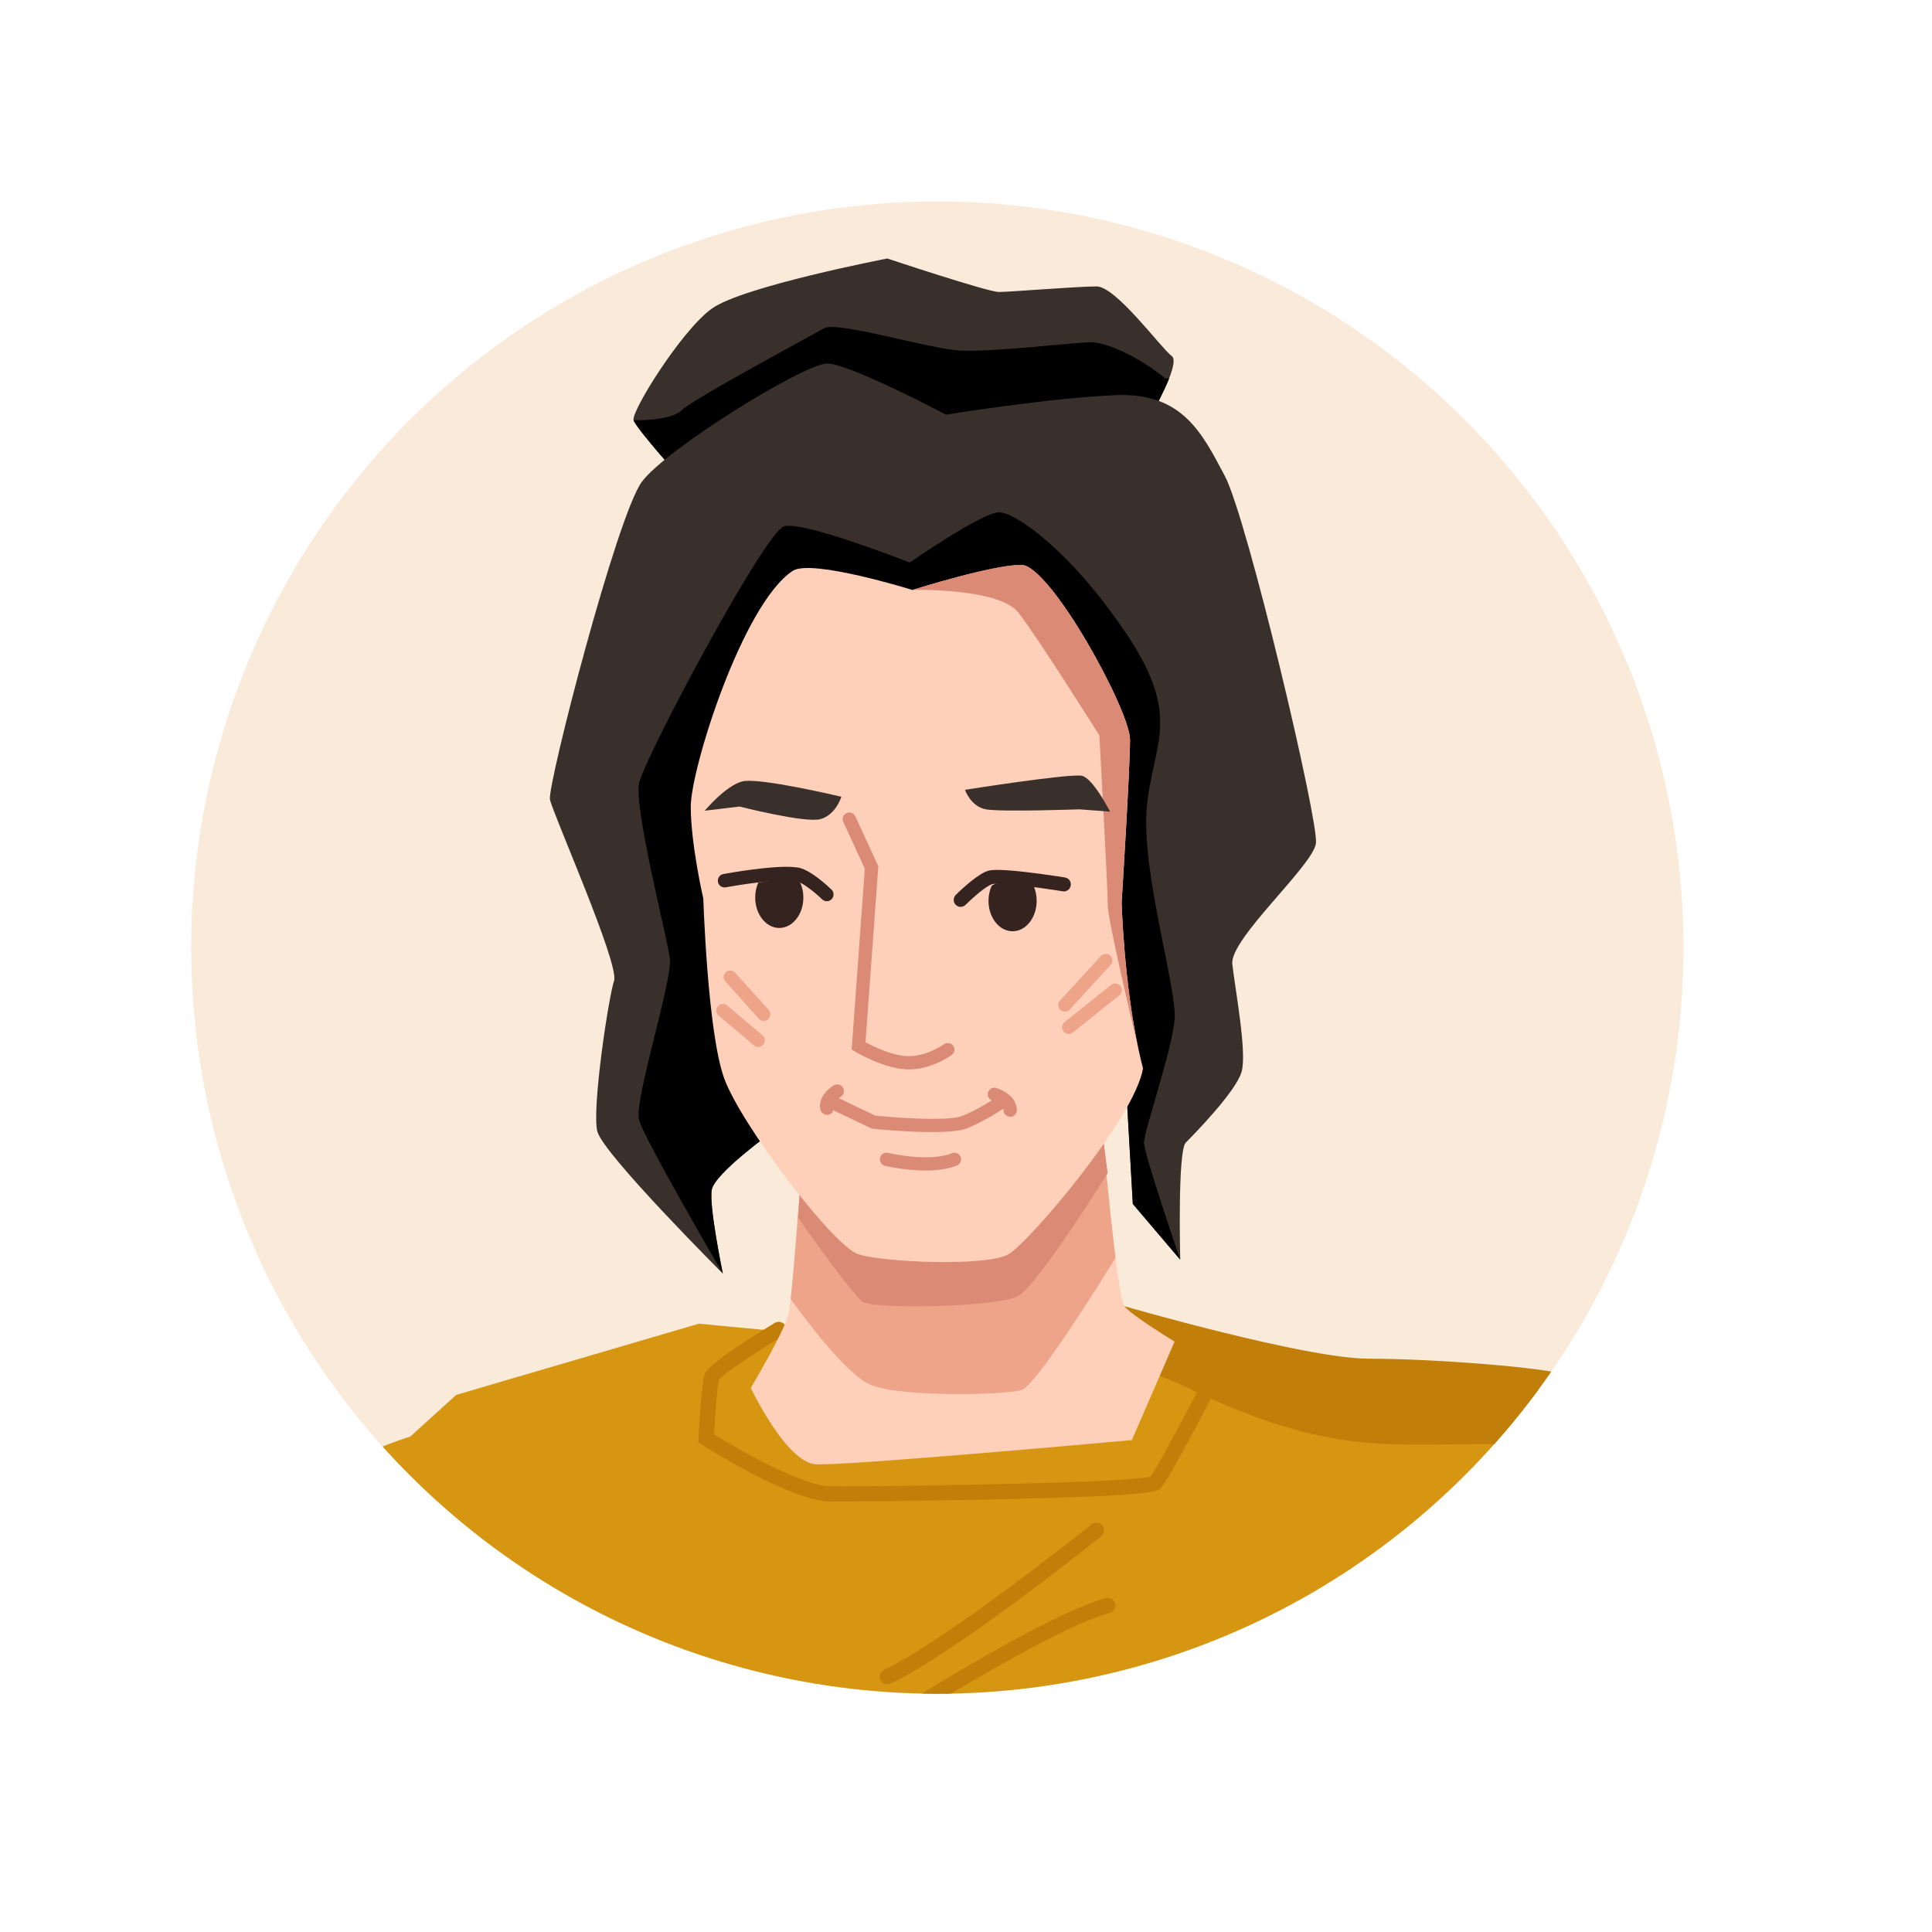 <?xml version="1.0" encoding="UTF-8"?>
<svg id="Layer_2" data-name="Layer 2" xmlns="http://www.w3.org/2000/svg" xmlns:xlink="http://www.w3.org/1999/xlink" viewBox="0 0 292 292">
  <defs>
    <style>
      .cls-1 {
        fill: #d79612;
      }

      .cls-2 {
        fill: #f9ead9;
      }

      .cls-3 {
        fill: #fff;
        filter: url(#drop-shadow-1);
      }

      .cls-4 {
        fill: #eea489;
      }

      .cls-5 {
        clip-path: url(#clippath);
      }

      .cls-6 {
        fill: #fed0b9;
      }

      .cls-7 {
        fill: #39302b;
      }

      .cls-8 {
        fill: #35231f;
      }

      .cls-9 {
        fill: #c17e08;
      }

      .cls-10 {
        fill: #db8a75;
      }
    </style>
    <filter id="drop-shadow-1" filterUnits="userSpaceOnUse">
      <feOffset dx="3" dy="3"/>
      <feGaussianBlur result="blur" stdDeviation="5"/>
      <feFlood flood-color="#000" flood-opacity=".42"/>
      <feComposite in2="blur" operator="in"/>
      <feComposite in="SourceGraphic"/>
    </filter>
    <clipPath id="clippath">
      <circle class="cls-2" cx="141.67" cy="143.22" r="112.77" transform="translate(-59.78 142.12) rotate(-45)"/>
    </clipPath>
  </defs>
  <g id="diverse_portrait_people_icons" data-name="diverse portrait people icons">
    <g>
      <circle class="cls-3" cx="142.77" cy="143.19" r="130.7"/>
      <g>
        <circle class="cls-2" cx="141.67" cy="143.22" r="112.77" transform="translate(-59.78 142.12) rotate(-45)"/>
        <g class="cls-5">
          <g>
            <g>
              <path class="cls-7" d="m176.7,57.19c-1.44,3.65-4.65,8.86-4.65,8.86l-68.7,6.75s-7.17-8.01-7.59-9.28c-.42-1.26,7.16-13.49,11.8-16.86,4.64-3.37,26.55-7.59,26.55-7.59,0,0,15.18,5.06,16.86,5.06s11.81-.84,14.76-.84,9.7,9.27,11.38,10.54c.52.39.23,1.72-.41,3.36Z"/>
              <path d="m176.7,57.19c-1.44,3.65-4.65,8.86-4.65,8.86l-68.7,6.75s-7.17-8.01-7.59-9.28c0,0,5.62.14,7.3-1.54,1.69-1.69,19.54-11.24,21.5-12.37,1.97-1.12,15.73,3.09,20.51,3.37,4.78.29,17.56-1.26,19.81-1.26s7.17,2.11,11.24,5.48c.19-.01.39-.01.57-.01Z"/>
            </g>
            <g>
              <path class="cls-1" d="m245.77,217.63c-1.96,1.67-4.05,3.39-6.27,5.14-20.6,16.26-51.73,35.05-89.56,39.78-6.98.88-13.7,1.05-20.13.65-37.89-2.3-65.77-24.32-80.53-39.27,3.24-4,12.72-6.8,12.72-6.8l6.96-6.31,36.67-10.76,11.68,1.11.82.08,2.27.22,2.94-.07,38.57-.85,4.02-.08,1.85-.05,3.38-.07s1.74.51,4.5,1.26c8.18,2.24,25.3,6.67,32.4,6.67,9.48,0,26.54,1.27,30.33,2.54,1.18.39,4.02,3.12,7.39,6.82Z"/>
              <path class="cls-9" d="m246.57,216.95c-.27.23-.53.46-.8.68-1.96,1.67-4.05,3.39-6.27,5.14-1.08-1.37-2.29-2.68-3.85-3.44-1.52-.74-3.28-.89-4.97-.97-8.96-.44-17.99.57-26.89-.62-7.62-1.02-14.87-3.64-21.84-6.82-1-.46-2-.93-2.99-1.42-1.07-.52-2.35-1.03-3.67-1.56-4.29-1.72-9.09-3.72-9.36-7.48-.06-.88.13-1.87.63-2.97l3.38-.07s27.4,7.93,36.89,7.93,26.54,1.27,30.34,2.54c1.42.47,5.18,4.26,9.39,9.06Z"/>
              <path class="cls-9" d="m130.16,264.35h-.33c-.64,0-1.16-.52-1.16-1.15,0-.45.26-.84.63-1.03,13.12-8.31,30.3-18.61,37.82-20.62.62-.16,1.25.2,1.41.82.16.62-.2,1.25-.82,1.41-7.26,1.94-24.27,12.16-37.27,20.39l-.28.18Z"/>
              <path class="cls-9" d="m134.12,254.56c-.43,0-.85-.25-1.05-.67-.27-.58-.02-1.26.56-1.53,9.25-4.32,31.16-21.81,31.38-21.98.5-.4,1.22-.32,1.62.18.4.5.32,1.22-.18,1.62-.91.73-22.35,17.84-31.84,22.27-.16.07-.32.11-.49.11Z"/>
              <path class="cls-9" d="m125.69,226.95c-6.17,0-19.05-8.26-19.59-8.61l-.56-.36.04-.67c.07-1.36.45-8.23.9-9.58.37-1.1,3.94-3.72,10.61-7.79.54-.33,1.25-.16,1.59.39.33.54.16,1.25-.39,1.59-4.15,2.53-8.95,5.74-9.64,6.62-.22.85-.53,4.66-.73,8.22,3.97,2.5,13.44,7.89,17.78,7.89,8.66,0,44.62-.47,48.18-1.47,1.04-1.37,5.52-9.77,9.38-17.29.29-.57.99-.79,1.55-.5.57.29.79.99.5,1.55-2,3.89-8.61,16.7-9.91,17.99-.51.51-1.13,1.13-23.5,1.65-11.3.26-23.17.37-26.21.37Z"/>
            </g>
            <g>
              <path class="cls-6" d="m177.53,202.76l-6.46,14.89s-43.27,3.94-47.77,3.66c-4.49-.29-9.83-11.53-9.83-11.53,0,0,5.17-8.7,5.72-11.23.09-.4.2-1.18.31-2.2.61-5.42,1.48-17.75,1.48-17.75l45.6-7.87s1.02,11.46,2.02,19.38c.5,3.84.98,6.86,1.35,7.32,1.12,1.41,7.58,5.34,7.58,5.34Z"/>
              <path class="cls-4" d="m168.6,190.1c-2.64,4.29-12.07,19.38-14.25,20.01-2.55.73-17.85,1.08-22.59-.74-3.52-1.34-9.43-9.11-12.26-13.03.61-5.42,1.48-17.75,1.48-17.75l45.6-7.87s1.02,11.46,2.02,19.38Z"/>
              <path class="cls-10" d="m120.63,184.07s8.01,11.38,9.69,12.64c1.69,1.26,20.65.84,23.6-.84,2.95-1.69,13.49-18.55,13.49-18.55l-.84-6.6-45.59,7.87-.35,5.48Z"/>
            </g>
            <g>
              <path class="cls-7" d="m198.89,127.45c-.42,3.37-13.07,14.47-12.64,18.26.42,3.79,2.25,13.35,1.4,16.3-.85,2.95-7.17,9.42-8.43,10.68-1.27,1.27-.84,17.7-.84,17.7,0,0,0,0,0-.01l-7.16-8.42-.84-14.76-53.53,3.79s-8.86,6.33-9.28,8.86c-.41,2.47,1.6,12.19,1.68,12.63,0,0,0,.01,0,.01,0,0-18.13-18.12-18.97-21.49-.85-3.37,1.68-20.23,2.53-22.76.84-2.53-9.27-25.29-9.69-27.4-.42-2.11,10.12-42.99,13.91-48.05,3.8-5.06,24.58-17.85,27.96-17.85s17.98,7.73,17.98,7.73c0,0,15.6-2.53,25.71-2.95,10.12-.42,13.07,5.9,16.44,12.22,3.37,6.33,14.19,52.12,13.77,55.5Z"/>
              <path d="m178.37,190.38l-7.16-8.42-.84-14.76-53.53,3.79s-8.86,6.33-9.28,8.86c-.41,2.47,1.6,12.19,1.68,12.63-.36-.61-11.81-20.26-12.64-23.16-.84-2.95,5.06-21.08,4.64-24.45-.42-3.38-5.48-22.76-4.64-26.55.84-3.8,18.97-37.93,21.92-38.78,2.95-.84,18.97,5.48,18.97,5.48,0,0,10.96-7.59,13.49-7.59s10.96,5.91,19.39,18.55c8.43,12.65,3.79,16.44,2.95,26.13-.85,9.7,4.63,27.4,4.21,32.03-.42,4.64-4.63,16.86-4.63,18.55s5.31,17.21,5.47,17.69Z"/>
            </g>
            <g>
              <path class="cls-6" d="m172.76,161.45c-1.27,7.59-17.14,26.2-20.31,28.1-3.16,1.9-18.97,1.27-22.76,0-3.79-1.26-17.71-19.59-20.23-26.55-2.53-6.95-3.16-27.18-3.16-27.18,0,0-1.9-8.22-1.9-13.91s7.8-30.56,15.39-35.62c2.83-1.89,18.12,2.88,18.12,2.88h0c.37-.12,12.07-3.79,16.44-3.79s16.44,21.99,16.44,26.41-1.27,24.66-1.27,24.66c0,0,.35,12.05,2.58,22.28.03.12.05.23.08.35.16.73.33,1.44.51,2.14.04.16.06.25.06.25Z"/>
              <path class="cls-10" d="m137.38,161.63c-.22,0-.45,0-.67-.03-3.57-.3-7.31-2.58-7.47-2.67l-.52-.32,1.99-27.32-3.26-7.07c-.23-.5-.01-1.1.49-1.33.5-.23,1.1-.01,1.33.49l3.48,7.54-1.94,26.6c1.08.59,3.69,1.89,6.06,2.09,2.95.24,5.76-1.76,5.79-1.78.45-.32,1.07-.22,1.4.22.32.45.23,1.07-.22,1.4-.13.09-3.04,2.18-6.46,2.18Z"/>
              <path class="cls-10" d="m140.85,171.1c-3.84,0-8.21-.43-8.94-.51l-.17-.02-6.62-3.17c-.5-.24-.71-.84-.47-1.33.24-.5.84-.71,1.34-.47l6.31,3.02c4.32.43,11.25.8,13.12.05,2.67-1.07,5.39-2.96,5.42-2.98.45-.32,1.08-.21,1.39.25.32.45.21,1.08-.25,1.39-.12.08-2.94,2.05-5.82,3.2-1.08.43-3.1.57-5.31.57Z"/>
              <path class="cls-10" d="m124.99,168.49c-.43,0-.83-.28-.96-.71-.51-1.69,1.01-3.15,1.99-3.74.47-.29,1.09-.14,1.38.34.29.47.14,1.09-.33,1.37-.44.27-1.25,1-1.11,1.46.16.53-.14,1.09-.67,1.25-.1.03-.19.04-.29.04Z"/>
              <path class="cls-10" d="m152.67,168.78c-.55,0-1-.45-1-1,0-.77-1.32-1.32-1.67-1.43-.53-.16-.83-.72-.67-1.24.16-.53.71-.83,1.24-.67,1.15.34,3.11,1.43,3.11,3.35,0,.55-.45,1-1,1Z"/>
              <path class="cls-10" d="m139.87,176.91c-3.09,0-5.94-.67-6.12-.71-.54-.13-.87-.67-.74-1.21.13-.54.67-.87,1.21-.74.06.01,6.2,1.45,9.65.05.51-.21,1.1.04,1.31.55.21.51-.04,1.1-.55,1.3-1.4.57-3.11.76-4.74.76Z"/>
              <path class="cls-7" d="m127.16,120.43s-.84,2.74-3.16,3.37c-2.32.63-12.22-1.9-12.22-1.9l-5.27.63s3.16-3.79,5.69-4.43,14.96,2.32,14.96,2.32Z"/>
              <path class="cls-4" d="m160.95,152.9c-.24,0-.48-.09-.68-.26-.41-.37-.44-1.01-.06-1.41l6.18-6.74c.37-.41,1.01-.44,1.41-.06.41.37.44,1.01.06,1.41l-6.18,6.74c-.2.22-.47.32-.74.32Z"/>
              <path class="cls-4" d="m161.52,156.27c-.29,0-.58-.13-.78-.38-.35-.43-.28-1.06.16-1.41l7.02-5.62c.43-.35,1.06-.28,1.41.16.35.43.28,1.06-.16,1.41l-7.02,5.62c-.18.15-.41.22-.62.22Z"/>
              <path class="cls-4" d="m115.43,154.3c-.27,0-.55-.11-.74-.33l-5.06-5.62c-.37-.41-.34-1.04.07-1.41.41-.37,1.04-.34,1.41.07l5.06,5.62c.37.41.34,1.04-.07,1.41-.19.17-.43.26-.67.26Z"/>
              <path class="cls-4" d="m114.59,158.24c-.23,0-.46-.08-.64-.24l-5.34-4.5c-.42-.36-.48-.99-.12-1.41.36-.42.99-.48,1.41-.12l5.34,4.5c.42.36.48.99.12,1.41-.2.23-.48.36-.77.36Z"/>
              <path class="cls-10" d="m172.11,158.72c-1.43-5.99-4.68-19.88-4.68-21.86,0-2.53-1.27-25.71-1.27-25.71,0,0-9.27-14.75-12.23-18.55-2.95-3.79-16.02-3.44-16.02-3.44h0c.37-.12,12.07-3.79,16.44-3.79s16.44,21.99,16.44,26.41-1.27,24.66-1.27,24.66c0,0,.35,12.05,2.58,22.28Z"/>
              <path class="cls-7" d="m145.85,119.37s.84,2.53,3.16,2.95c2.32.42,14.12,0,14.12,0l4.64.35s-2.53-4.99-4.22-5.41c-1.69-.42-17.7,2.11-17.7,2.11Z"/>
              <path class="cls-8" d="m145.2,137.07c-.27,0-.54-.1-.75-.31-.41-.41-.41-1.08,0-1.5.27-.27,2.71-2.68,4.43-3.47.15-.06.26-.11.37-.15.4-.13,1.38-.45,7.88.42,2.12.28,3.83.56,3.83.56.58.09.97.64.87,1.22-.09.58-.64.97-1.22.87,0,0-1.69-.28-3.77-.56-5.79-.78-6.81-.55-6.91-.52-.04.02-.12.05-.21.09-1.13.52-3.12,2.36-3.78,3.03-.21.21-.48.31-.75.31Z"/>
              <path class="cls-8" d="m124.96,136.21c-.26,0-.51-.1-.71-.29-1.34-1.29-3.27-2.73-4.05-2.79-2.4-.35-8.39.59-10.5.98-.56.1-1.09-.26-1.19-.82-.1-.56.26-1.09.82-1.19.32-.06,7.96-1.46,11.1-1,1.84.14,4.69,2.82,5.24,3.35.41.39.42,1.04.02,1.45-.2.21-.47.31-.73.31Z"/>
              <path class="cls-8" d="m121.42,135.65c0,2.54-1.63,4.6-3.64,4.6s-3.64-2.06-3.64-4.6c0-.83.17-1.6.47-2.27,2.16-.33,4.49-.61,5.33-.44.31.06.64.21.99.42.31.67.49,1.46.49,2.3Z"/>
              <path class="cls-8" d="m149.4,136.15c0,2.54,1.63,4.6,3.64,4.6s3.64-2.06,3.64-4.6c0-.83-.17-1.6-.47-2.27-2.16-.33-4.49-.61-5.33-.44-.31.06-.64.21-.99.42-.31.67-.49,1.46-.49,2.3Z"/>
            </g>
          </g>
        </g>
      </g>
    </g>
  </g>
</svg>